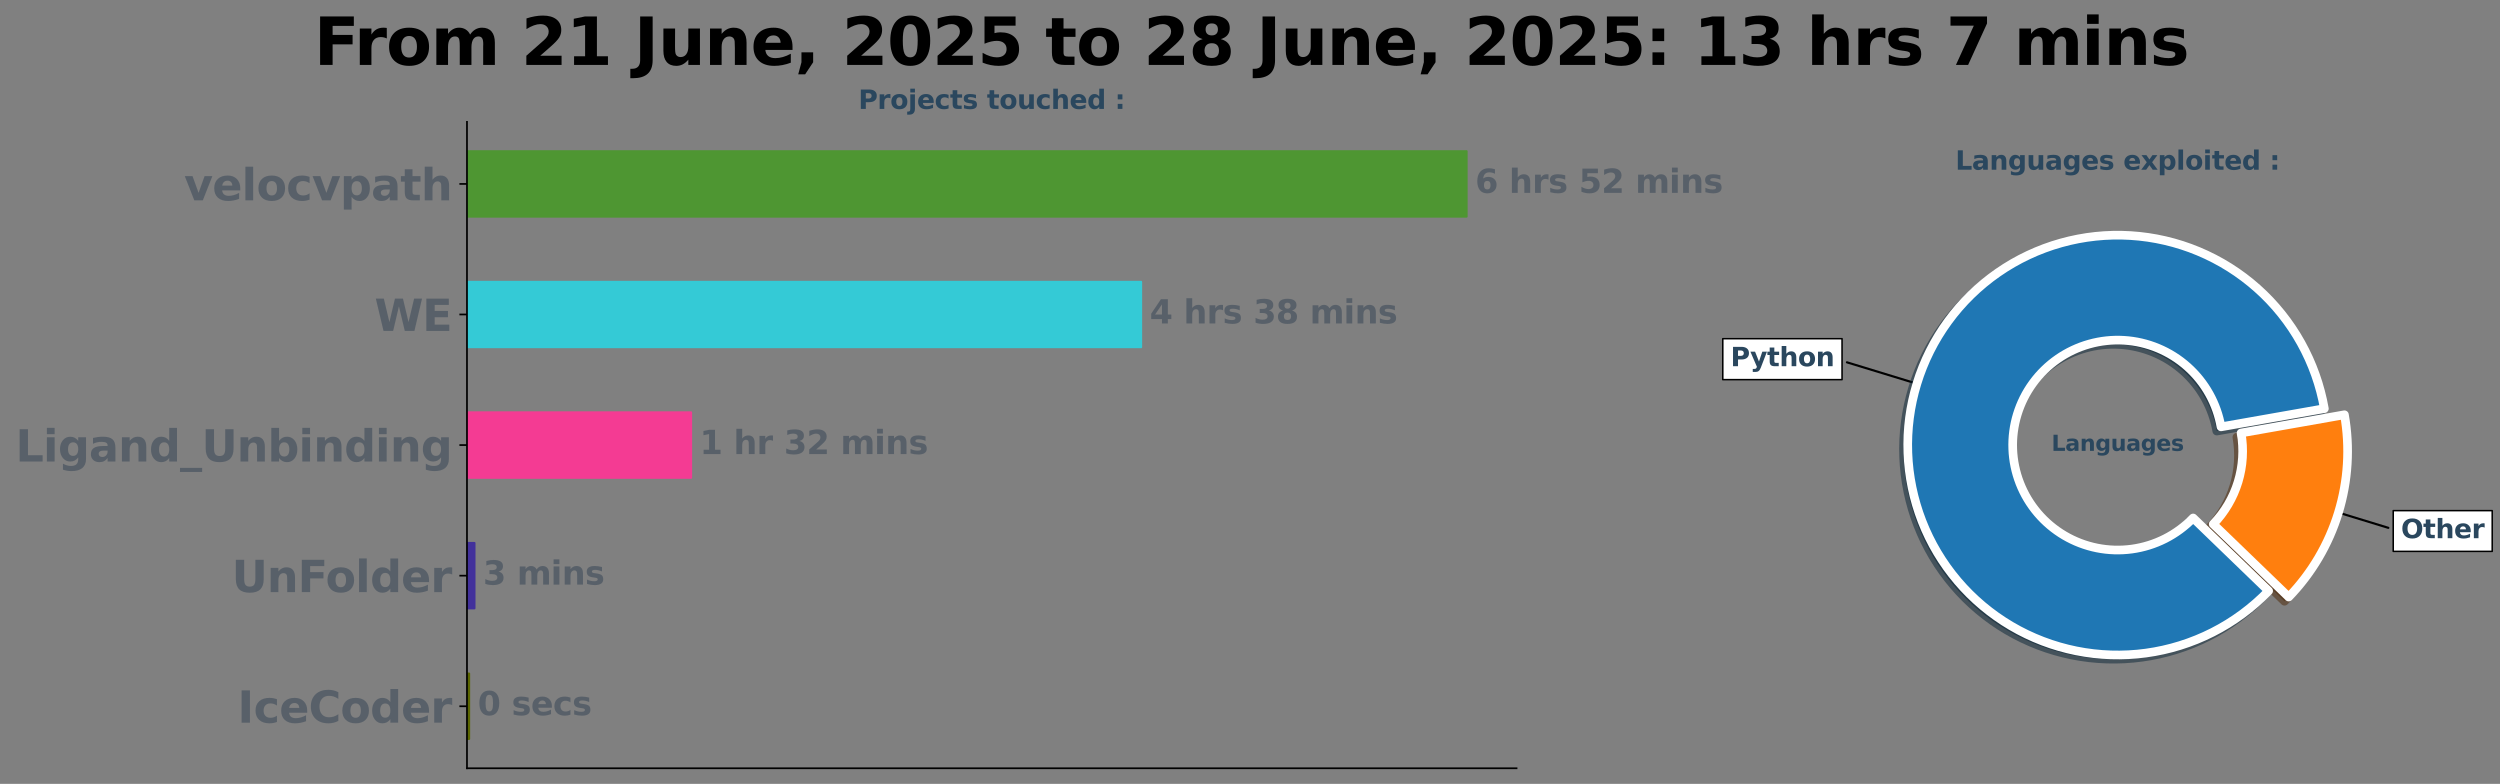 <?xml version="1.0" encoding="utf-8" standalone="no"?>
<!DOCTYPE svg PUBLIC "-//W3C//DTD SVG 1.1//EN"
  "http://www.w3.org/Graphics/SVG/1.1/DTD/svg11.dtd">
<svg xmlns:xlink="http://www.w3.org/1999/xlink" width="1155.183pt" height="362.2pt" viewBox="0 0 1155.183 362.2" xmlns="http://www.w3.org/2000/svg" version="1.1">
 <rect x="0" y="0" width="1155.183" height="362.2" fill="#808080" stroke="none"/>
 <defs>
  <style type="text/css">*{stroke-linejoin: round; stroke-linecap: butt}</style>
 </defs>
 <g id="figure_1">
  <g id="patch_1">
   <path d="M 0 362.2 
L 1155.183 362.2 
L 1155.183 0 
L 0 0 
L 0 362.2 
z
" style="fill: none"/>
  </g>
  <g id="axes_1">
   <g id="patch_2">
    <path d="M 215.778 355 
L 700.753 355 
L 700.753 56.32 
L 215.778 56.32 
L 215.778 355 
z
" style="fill: none"/>
   </g>
   <g id="patch_3">
    <path d="M 215.778 69.896 
L 677.659 69.896 
L 677.659 100.066 
L 215.778 100.066 
z
" clip-path="url(#pd59891f9b7)" style="fill: #4e9632; stroke: #4e9632; stroke-linejoin: miter"/>
   </g>
   <g id="patch_4">
    <path d="M 215.778 130.236 
L 527.253 130.236 
L 527.253 160.405 
L 215.778 160.405 
z
" clip-path="url(#pd59891f9b7)" style="fill: #34cad6; stroke: #34cad6; stroke-linejoin: miter"/>
   </g>
   <g id="patch_5">
    <path d="M 215.778 190.575 
L 319.309 190.575 
L 319.309 220.745 
L 215.778 220.745 
z
" clip-path="url(#pd59891f9b7)" style="fill: #f43b93; stroke: #f43b93; stroke-linejoin: miter"/>
   </g>
   <g id="patch_6">
    <path d="M 215.778 250.915 
L 219.214 250.915 
L 219.214 281.084 
L 215.778 281.084 
z
" clip-path="url(#pd59891f9b7)" style="fill: #42319b; stroke: #42319b; stroke-linejoin: miter"/>
   </g>
   <g id="patch_7">
    <path d="M 215.778 311.254 
L 216.747 311.254 
L 216.747 341.424 
L 215.778 341.424 
z
" clip-path="url(#pd59891f9b7)" style="fill: #5b6601; stroke: #5b6601; stroke-linejoin: miter"/>
   </g>
   <g id="matplotlib.axis_1"/>
   <g id="matplotlib.axis_2">
    <g id="ytick_1">
     <g id="line2d_1">
      <defs>
       <path id="m65409dbe46" d="M 0 0 
L -3.5 0 
" style="stroke: #000000; stroke-width: 0.8"/>
      </defs>
      <g>
       <use xlink:href="#m65409dbe46" x="215.778" y="84.981" style="stroke: #000000; stroke-width: 0.8"/>
      </g>
     </g>
     <g id="text_1">
      <!-- velocvpath -->
      <g style="fill: #586069" transform="translate(85.075 92.58) scale(0.2 -0.2)">
       <defs>
        <path id="DejaVuSans-Bold-76" d="M 97 3500 
L 1216 3500 
L 2088 1081 
L 2956 3500 
L 4078 3500 
L 2700 0 
L 1472 0 
L 97 3500 
z
" transform="scale(0.016)"/>
        <path id="DejaVuSans-Bold-65" d="M 4031 1759 
L 4031 1441 
L 1416 1441 
Q 1456 1047 1700 850 
Q 1944 653 2381 653 
Q 2734 653 3104 758 
Q 3475 863 3866 1075 
L 3866 213 
Q 3469 63 3072 -14 
Q 2675 -91 2278 -91 
Q 1328 -91 801 392 
Q 275 875 275 1747 
Q 275 2603 792 3093 
Q 1309 3584 2216 3584 
Q 3041 3584 3536 3087 
Q 4031 2591 4031 1759 
z
M 2881 2131 
Q 2881 2450 2695 2645 
Q 2509 2841 2209 2841 
Q 1884 2841 1681 2658 
Q 1478 2475 1428 2131 
L 2881 2131 
z
" transform="scale(0.016)"/>
        <path id="DejaVuSans-Bold-6c" d="M 538 4863 
L 1656 4863 
L 1656 0 
L 538 0 
L 538 4863 
z
" transform="scale(0.016)"/>
        <path id="DejaVuSans-Bold-6f" d="M 2203 2784 
Q 1831 2784 1636 2517 
Q 1441 2250 1441 1747 
Q 1441 1244 1636 976 
Q 1831 709 2203 709 
Q 2569 709 2762 976 
Q 2956 1244 2956 1747 
Q 2956 2250 2762 2517 
Q 2569 2784 2203 2784 
z
M 2203 3584 
Q 3106 3584 3614 3096 
Q 4122 2609 4122 1747 
Q 4122 884 3614 396 
Q 3106 -91 2203 -91 
Q 1297 -91 786 396 
Q 275 884 275 1747 
Q 275 2609 786 3096 
Q 1297 3584 2203 3584 
z
" transform="scale(0.016)"/>
        <path id="DejaVuSans-Bold-63" d="M 3366 3391 
L 3366 2478 
Q 3138 2634 2908 2709 
Q 2678 2784 2431 2784 
Q 1963 2784 1702 2511 
Q 1441 2238 1441 1747 
Q 1441 1256 1702 982 
Q 1963 709 2431 709 
Q 2694 709 2930 787 
Q 3166 866 3366 1019 
L 3366 103 
Q 3103 6 2833 -42 
Q 2563 -91 2291 -91 
Q 1344 -91 809 395 
Q 275 881 275 1747 
Q 275 2613 809 3098 
Q 1344 3584 2291 3584 
Q 2566 3584 2833 3536 
Q 3100 3488 3366 3391 
z
" transform="scale(0.016)"/>
        <path id="DejaVuSans-Bold-70" d="M 1656 506 
L 1656 -1331 
L 538 -1331 
L 538 3500 
L 1656 3500 
L 1656 2988 
Q 1888 3294 2169 3439 
Q 2450 3584 2816 3584 
Q 3463 3584 3878 3070 
Q 4294 2556 4294 1747 
Q 4294 938 3878 423 
Q 3463 -91 2816 -91 
Q 2450 -91 2169 54 
Q 1888 200 1656 506 
z
M 2400 2772 
Q 2041 2772 1848 2508 
Q 1656 2244 1656 1747 
Q 1656 1250 1848 986 
Q 2041 722 2400 722 
Q 2759 722 2948 984 
Q 3138 1247 3138 1747 
Q 3138 2247 2948 2509 
Q 2759 2772 2400 2772 
z
" transform="scale(0.016)"/>
        <path id="DejaVuSans-Bold-61" d="M 2106 1575 
Q 1756 1575 1579 1456 
Q 1403 1338 1403 1106 
Q 1403 894 1545 773 
Q 1688 653 1941 653 
Q 2256 653 2472 879 
Q 2688 1106 2688 1447 
L 2688 1575 
L 2106 1575 
z
M 3816 1997 
L 3816 0 
L 2688 0 
L 2688 519 
Q 2463 200 2181 54 
Q 1900 -91 1497 -91 
Q 953 -91 614 226 
Q 275 544 275 1050 
Q 275 1666 698 1953 
Q 1122 2241 2028 2241 
L 2688 2241 
L 2688 2328 
Q 2688 2594 2478 2717 
Q 2269 2841 1825 2841 
Q 1466 2841 1156 2769 
Q 847 2697 581 2553 
L 581 3406 
Q 941 3494 1303 3539 
Q 1666 3584 2028 3584 
Q 2975 3584 3395 3211 
Q 3816 2838 3816 1997 
z
" transform="scale(0.016)"/>
        <path id="DejaVuSans-Bold-74" d="M 1759 4494 
L 1759 3500 
L 2913 3500 
L 2913 2700 
L 1759 2700 
L 1759 1216 
Q 1759 972 1856 886 
Q 1953 800 2241 800 
L 2816 800 
L 2816 0 
L 1856 0 
Q 1194 0 917 276 
Q 641 553 641 1216 
L 641 2700 
L 84 2700 
L 84 3500 
L 641 3500 
L 641 4494 
L 1759 4494 
z
" transform="scale(0.016)"/>
        <path id="DejaVuSans-Bold-68" d="M 4056 2131 
L 4056 0 
L 2931 0 
L 2931 347 
L 2931 1625 
Q 2931 2084 2911 2256 
Q 2891 2428 2841 2509 
Q 2775 2619 2662 2680 
Q 2550 2741 2406 2741 
Q 2056 2741 1856 2470 
Q 1656 2200 1656 1722 
L 1656 0 
L 538 0 
L 538 4863 
L 1656 4863 
L 1656 2988 
Q 1909 3294 2193 3439 
Q 2478 3584 2822 3584 
Q 3428 3584 3742 3212 
Q 4056 2841 4056 2131 
z
" transform="scale(0.016)"/>
       </defs>
       <use xlink:href="#DejaVuSans-Bold-76"/>
       <use xlink:href="#DejaVuSans-Bold-65" x="65.186"/>
       <use xlink:href="#DejaVuSans-Bold-6c" x="133.008"/>
       <use xlink:href="#DejaVuSans-Bold-6f" x="167.285"/>
       <use xlink:href="#DejaVuSans-Bold-63" x="235.986"/>
       <use xlink:href="#DejaVuSans-Bold-76" x="295.264"/>
       <use xlink:href="#DejaVuSans-Bold-70" x="360.449"/>
       <use xlink:href="#DejaVuSans-Bold-61" x="432.031"/>
       <use xlink:href="#DejaVuSans-Bold-74" x="499.512"/>
       <use xlink:href="#DejaVuSans-Bold-68" x="547.314"/>
      </g>
     </g>
    </g>
    <g id="ytick_2">
     <g id="line2d_2">
      <g>
       <use xlink:href="#m65409dbe46" x="215.778" y="145.321" style="stroke: #000000; stroke-width: 0.8"/>
      </g>
     </g>
     <g id="text_2">
      <!-- WE -->
      <g style="fill: #586069" transform="translate(173.056 152.919) scale(0.2 -0.2)">
       <defs>
        <path id="DejaVuSans-Bold-57" d="M 191 4666 
L 1344 4666 
L 2150 1275 
L 2950 4666 
L 4109 4666 
L 4909 1275 
L 5716 4666 
L 6859 4666 
L 5759 0 
L 4372 0 
L 3525 3547 
L 2688 0 
L 1300 0 
L 191 4666 
z
" transform="scale(0.016)"/>
        <path id="DejaVuSans-Bold-45" d="M 588 4666 
L 3834 4666 
L 3834 3756 
L 1791 3756 
L 1791 2888 
L 3713 2888 
L 3713 1978 
L 1791 1978 
L 1791 909 
L 3903 909 
L 3903 0 
L 588 0 
L 588 4666 
z
" transform="scale(0.016)"/>
       </defs>
       <use xlink:href="#DejaVuSans-Bold-57"/>
       <use xlink:href="#DejaVuSans-Bold-45" x="110.303"/>
      </g>
     </g>
    </g>
    <g id="ytick_3">
     <g id="line2d_3">
      <g>
       <use xlink:href="#m65409dbe46" x="215.778" y="205.66" style="stroke: #000000; stroke-width: 0.8"/>
      </g>
     </g>
     <g id="text_3">
      <!-- Ligand_Unbinding -->
      <g style="fill: #586069" transform="translate(7.2 213.258) scale(0.2 -0.2)">
       <defs>
        <path id="DejaVuSans-Bold-4c" d="M 588 4666 
L 1791 4666 
L 1791 909 
L 3903 909 
L 3903 0 
L 588 0 
L 588 4666 
z
" transform="scale(0.016)"/>
        <path id="DejaVuSans-Bold-69" d="M 538 3500 
L 1656 3500 
L 1656 0 
L 538 0 
L 538 3500 
z
M 538 4863 
L 1656 4863 
L 1656 3950 
L 538 3950 
L 538 4863 
z
" transform="scale(0.016)"/>
        <path id="DejaVuSans-Bold-67" d="M 2919 594 
Q 2688 288 2409 144 
Q 2131 0 1766 0 
Q 1125 0 706 504 
Q 288 1009 288 1791 
Q 288 2575 706 3076 
Q 1125 3578 1766 3578 
Q 2131 3578 2409 3434 
Q 2688 3291 2919 2981 
L 2919 3500 
L 4044 3500 
L 4044 353 
Q 4044 -491 3511 -936 
Q 2978 -1381 1966 -1381 
Q 1638 -1381 1331 -1331 
Q 1025 -1281 716 -1178 
L 716 -306 
Q 1009 -475 1290 -558 
Q 1572 -641 1856 -641 
Q 2406 -641 2662 -400 
Q 2919 -159 2919 353 
L 2919 594 
z
M 2181 2772 
Q 1834 2772 1640 2515 
Q 1447 2259 1447 1791 
Q 1447 1309 1634 1061 
Q 1822 813 2181 813 
Q 2531 813 2725 1069 
Q 2919 1325 2919 1791 
Q 2919 2259 2725 2515 
Q 2531 2772 2181 2772 
z
" transform="scale(0.016)"/>
        <path id="DejaVuSans-Bold-6e" d="M 4056 2131 
L 4056 0 
L 2931 0 
L 2931 347 
L 2931 1631 
Q 2931 2084 2911 2256 
Q 2891 2428 2841 2509 
Q 2775 2619 2662 2680 
Q 2550 2741 2406 2741 
Q 2056 2741 1856 2470 
Q 1656 2200 1656 1722 
L 1656 0 
L 538 0 
L 538 3500 
L 1656 3500 
L 1656 2988 
Q 1909 3294 2193 3439 
Q 2478 3584 2822 3584 
Q 3428 3584 3742 3212 
Q 4056 2841 4056 2131 
z
" transform="scale(0.016)"/>
        <path id="DejaVuSans-Bold-64" d="M 2919 2988 
L 2919 4863 
L 4044 4863 
L 4044 0 
L 2919 0 
L 2919 506 
Q 2688 197 2409 53 
Q 2131 -91 1766 -91 
Q 1119 -91 703 423 
Q 288 938 288 1747 
Q 288 2556 703 3070 
Q 1119 3584 1766 3584 
Q 2128 3584 2408 3439 
Q 2688 3294 2919 2988 
z
M 2181 722 
Q 2541 722 2730 984 
Q 2919 1247 2919 1747 
Q 2919 2247 2730 2509 
Q 2541 2772 2181 2772 
Q 1825 2772 1636 2509 
Q 1447 2247 1447 1747 
Q 1447 1247 1636 984 
Q 1825 722 2181 722 
z
" transform="scale(0.016)"/>
        <path id="DejaVuSans-Bold-5f" d="M 3200 -916 
L 3200 -1509 
L 0 -1509 
L 0 -916 
L 3200 -916 
z
" transform="scale(0.016)"/>
        <path id="DejaVuSans-Bold-55" d="M 588 4666 
L 1791 4666 
L 1791 1869 
Q 1791 1291 1980 1042 
Q 2169 794 2597 794 
Q 3028 794 3217 1042 
Q 3406 1291 3406 1869 
L 3406 4666 
L 4609 4666 
L 4609 1869 
Q 4609 878 4112 393 
Q 3616 -91 2597 -91 
Q 1581 -91 1084 393 
Q 588 878 588 1869 
L 588 4666 
z
" transform="scale(0.016)"/>
        <path id="DejaVuSans-Bold-62" d="M 2400 722 
Q 2759 722 2948 984 
Q 3138 1247 3138 1747 
Q 3138 2247 2948 2509 
Q 2759 2772 2400 2772 
Q 2041 2772 1848 2508 
Q 1656 2244 1656 1747 
Q 1656 1250 1848 986 
Q 2041 722 2400 722 
z
M 1656 2988 
Q 1888 3294 2169 3439 
Q 2450 3584 2816 3584 
Q 3463 3584 3878 3070 
Q 4294 2556 4294 1747 
Q 4294 938 3878 423 
Q 3463 -91 2816 -91 
Q 2450 -91 2169 54 
Q 1888 200 1656 506 
L 1656 0 
L 538 0 
L 538 4863 
L 1656 4863 
L 1656 2988 
z
" transform="scale(0.016)"/>
       </defs>
       <use xlink:href="#DejaVuSans-Bold-4c"/>
       <use xlink:href="#DejaVuSans-Bold-69" x="63.721"/>
       <use xlink:href="#DejaVuSans-Bold-67" x="97.998"/>
       <use xlink:href="#DejaVuSans-Bold-61" x="169.58"/>
       <use xlink:href="#DejaVuSans-Bold-6e" x="237.061"/>
       <use xlink:href="#DejaVuSans-Bold-64" x="308.252"/>
       <use xlink:href="#DejaVuSans-Bold-5f" x="379.834"/>
       <use xlink:href="#DejaVuSans-Bold-55" x="429.834"/>
       <use xlink:href="#DejaVuSans-Bold-6e" x="511.035"/>
       <use xlink:href="#DejaVuSans-Bold-62" x="582.227"/>
       <use xlink:href="#DejaVuSans-Bold-69" x="653.809"/>
       <use xlink:href="#DejaVuSans-Bold-6e" x="688.086"/>
       <use xlink:href="#DejaVuSans-Bold-64" x="759.277"/>
       <use xlink:href="#DejaVuSans-Bold-69" x="830.859"/>
       <use xlink:href="#DejaVuSans-Bold-6e" x="865.137"/>
       <use xlink:href="#DejaVuSans-Bold-67" x="936.328"/>
      </g>
     </g>
    </g>
    <g id="ytick_4">
     <g id="line2d_4">
      <g>
       <use xlink:href="#m65409dbe46" x="215.778" y="265.999" style="stroke: #000000; stroke-width: 0.8"/>
      </g>
     </g>
     <g id="text_4">
      <!-- UnFolder -->
      <g style="fill: #586069" transform="translate(107.097 273.598) scale(0.2 -0.2)">
       <defs>
        <path id="DejaVuSans-Bold-46" d="M 588 4666 
L 3834 4666 
L 3834 3756 
L 1791 3756 
L 1791 2888 
L 3713 2888 
L 3713 1978 
L 1791 1978 
L 1791 0 
L 588 0 
L 588 4666 
z
" transform="scale(0.016)"/>
        <path id="DejaVuSans-Bold-72" d="M 3138 2547 
Q 2991 2616 2845 2648 
Q 2700 2681 2553 2681 
Q 2122 2681 1889 2404 
Q 1656 2128 1656 1613 
L 1656 0 
L 538 0 
L 538 3500 
L 1656 3500 
L 1656 2925 
Q 1872 3269 2151 3426 
Q 2431 3584 2822 3584 
Q 2878 3584 2943 3579 
Q 3009 3575 3134 3559 
L 3138 2547 
z
" transform="scale(0.016)"/>
       </defs>
       <use xlink:href="#DejaVuSans-Bold-55"/>
       <use xlink:href="#DejaVuSans-Bold-6e" x="81.201"/>
       <use xlink:href="#DejaVuSans-Bold-46" x="152.393"/>
       <use xlink:href="#DejaVuSans-Bold-6f" x="216.703"/>
       <use xlink:href="#DejaVuSans-Bold-6c" x="285.404"/>
       <use xlink:href="#DejaVuSans-Bold-64" x="319.682"/>
       <use xlink:href="#DejaVuSans-Bold-65" x="391.264"/>
       <use xlink:href="#DejaVuSans-Bold-72" x="459.086"/>
      </g>
     </g>
    </g>
    <g id="ytick_5">
     <g id="line2d_5">
      <g>
       <use xlink:href="#m65409dbe46" x="215.778" y="326.339" style="stroke: #000000; stroke-width: 0.8"/>
      </g>
     </g>
     <g id="text_5">
      <!-- IceCoder -->
      <g style="fill: #586069" transform="translate(109.753 333.937) scale(0.2 -0.2)">
       <defs>
        <path id="DejaVuSans-Bold-49" d="M 588 4666 
L 1791 4666 
L 1791 0 
L 588 0 
L 588 4666 
z
" transform="scale(0.016)"/>
        <path id="DejaVuSans-Bold-43" d="M 4288 256 
Q 3956 84 3597 -3 
Q 3238 -91 2847 -91 
Q 1681 -91 1000 561 
Q 319 1213 319 2328 
Q 319 3447 1000 4098 
Q 1681 4750 2847 4750 
Q 3238 4750 3597 4662 
Q 3956 4575 4288 4403 
L 4288 3438 
Q 3953 3666 3628 3772 
Q 3303 3878 2944 3878 
Q 2300 3878 1931 3465 
Q 1563 3053 1563 2328 
Q 1563 1606 1931 1193 
Q 2300 781 2944 781 
Q 3303 781 3628 887 
Q 3953 994 4288 1222 
L 4288 256 
z
" transform="scale(0.016)"/>
       </defs>
       <use xlink:href="#DejaVuSans-Bold-49"/>
       <use xlink:href="#DejaVuSans-Bold-63" x="37.207"/>
       <use xlink:href="#DejaVuSans-Bold-65" x="96.484"/>
       <use xlink:href="#DejaVuSans-Bold-43" x="164.307"/>
       <use xlink:href="#DejaVuSans-Bold-6f" x="237.695"/>
       <use xlink:href="#DejaVuSans-Bold-64" x="306.396"/>
       <use xlink:href="#DejaVuSans-Bold-65" x="377.979"/>
       <use xlink:href="#DejaVuSans-Bold-72" x="445.801"/>
      </g>
     </g>
    </g>
   </g>
   <g id="patch_8">
    <path d="M 215.778 355 
L 215.778 56.32 
" style="fill: none; stroke: #000000; stroke-width: 0.8; stroke-linejoin: miter; stroke-linecap: square"/>
   </g>
   <g id="patch_9">
    <path d="M 215.778 355 
L 700.753 355 
" style="fill: none; stroke: #000000; stroke-width: 0.8; stroke-linejoin: miter; stroke-linecap: square"/>
   </g>
   <g id="text_6">
    <!-- 6 hrs 52 mins -->
    <g style="fill: #586069" transform="translate(681.659 89.12) scale(0.15 -0.15)">
     <defs>
      <path id="DejaVuSans-Bold-36" d="M 2316 2303 
Q 2000 2303 1842 2098 
Q 1684 1894 1684 1484 
Q 1684 1075 1842 870 
Q 2000 666 2316 666 
Q 2634 666 2792 870 
Q 2950 1075 2950 1484 
Q 2950 1894 2792 2098 
Q 2634 2303 2316 2303 
z
M 3803 4544 
L 3803 3681 
Q 3506 3822 3243 3889 
Q 2981 3956 2731 3956 
Q 2194 3956 1894 3657 
Q 1594 3359 1544 2772 
Q 1750 2925 1990 3001 
Q 2231 3078 2516 3078 
Q 3231 3078 3670 2659 
Q 4109 2241 4109 1563 
Q 4109 813 3618 361 
Q 3128 -91 2303 -91 
Q 1394 -91 895 523 
Q 397 1138 397 2266 
Q 397 3422 980 4083 
Q 1563 4744 2578 4744 
Q 2900 4744 3203 4694 
Q 3506 4644 3803 4544 
z
" transform="scale(0.016)"/>
      <path id="DejaVuSans-Bold-20" transform="scale(0.016)"/>
      <path id="DejaVuSans-Bold-73" d="M 3272 3391 
L 3272 2541 
Q 2913 2691 2578 2766 
Q 2244 2841 1947 2841 
Q 1628 2841 1473 2761 
Q 1319 2681 1319 2516 
Q 1319 2381 1436 2309 
Q 1553 2238 1856 2203 
L 2053 2175 
Q 2913 2066 3209 1816 
Q 3506 1566 3506 1031 
Q 3506 472 3093 190 
Q 2681 -91 1863 -91 
Q 1516 -91 1145 -36 
Q 775 19 384 128 
L 384 978 
Q 719 816 1070 734 
Q 1422 653 1784 653 
Q 2113 653 2278 743 
Q 2444 834 2444 1013 
Q 2444 1163 2330 1236 
Q 2216 1309 1875 1350 
L 1678 1375 
Q 931 1469 631 1722 
Q 331 1975 331 2491 
Q 331 3047 712 3315 
Q 1094 3584 1881 3584 
Q 2191 3584 2531 3537 
Q 2872 3491 3272 3391 
z
" transform="scale(0.016)"/>
      <path id="DejaVuSans-Bold-35" d="M 678 4666 
L 3669 4666 
L 3669 3781 
L 1638 3781 
L 1638 3059 
Q 1775 3097 1914 3117 
Q 2053 3138 2203 3138 
Q 3056 3138 3531 2711 
Q 4006 2284 4006 1522 
Q 4006 766 3489 337 
Q 2972 -91 2053 -91 
Q 1656 -91 1267 -14 
Q 878 63 494 219 
L 494 1166 
Q 875 947 1217 837 
Q 1559 728 1863 728 
Q 2300 728 2551 942 
Q 2803 1156 2803 1522 
Q 2803 1891 2551 2103 
Q 2300 2316 1863 2316 
Q 1603 2316 1309 2248 
Q 1016 2181 678 2041 
L 678 4666 
z
" transform="scale(0.016)"/>
      <path id="DejaVuSans-Bold-32" d="M 1844 884 
L 3897 884 
L 3897 0 
L 506 0 
L 506 884 
L 2209 2388 
Q 2438 2594 2547 2791 
Q 2656 2988 2656 3200 
Q 2656 3528 2436 3728 
Q 2216 3928 1850 3928 
Q 1569 3928 1234 3808 
Q 900 3688 519 3450 
L 519 4475 
Q 925 4609 1322 4679 
Q 1719 4750 2100 4750 
Q 2938 4750 3402 4381 
Q 3866 4013 3866 3353 
Q 3866 2972 3669 2642 
Q 3472 2313 2841 1759 
L 1844 884 
z
" transform="scale(0.016)"/>
      <path id="DejaVuSans-Bold-6d" d="M 3781 2919 
Q 3994 3244 4286 3414 
Q 4578 3584 4928 3584 
Q 5531 3584 5847 3212 
Q 6163 2841 6163 2131 
L 6163 0 
L 5038 0 
L 5038 1825 
Q 5041 1866 5042 1909 
Q 5044 1953 5044 2034 
Q 5044 2406 4934 2573 
Q 4825 2741 4581 2741 
Q 4263 2741 4089 2478 
Q 3916 2216 3909 1719 
L 3909 0 
L 2784 0 
L 2784 1825 
Q 2784 2406 2684 2573 
Q 2584 2741 2328 2741 
Q 2006 2741 1831 2477 
Q 1656 2213 1656 1722 
L 1656 0 
L 531 0 
L 531 3500 
L 1656 3500 
L 1656 2988 
Q 1863 3284 2130 3434 
Q 2397 3584 2719 3584 
Q 3081 3584 3359 3409 
Q 3638 3234 3781 2919 
z
" transform="scale(0.016)"/>
     </defs>
     <use xlink:href="#DejaVuSans-Bold-36"/>
     <use xlink:href="#DejaVuSans-Bold-20" x="69.58"/>
     <use xlink:href="#DejaVuSans-Bold-68" x="104.395"/>
     <use xlink:href="#DejaVuSans-Bold-72" x="175.586"/>
     <use xlink:href="#DejaVuSans-Bold-73" x="224.902"/>
     <use xlink:href="#DejaVuSans-Bold-20" x="284.424"/>
     <use xlink:href="#DejaVuSans-Bold-35" x="319.238"/>
     <use xlink:href="#DejaVuSans-Bold-32" x="388.818"/>
     <use xlink:href="#DejaVuSans-Bold-20" x="458.398"/>
     <use xlink:href="#DejaVuSans-Bold-6d" x="493.213"/>
     <use xlink:href="#DejaVuSans-Bold-69" x="597.412"/>
     <use xlink:href="#DejaVuSans-Bold-6e" x="631.689"/>
     <use xlink:href="#DejaVuSans-Bold-73" x="702.881"/>
    </g>
   </g>
   <g id="text_7">
    <!-- 4 hrs 38 mins -->
    <g style="fill: #586069" transform="translate(531.253 149.46) scale(0.15 -0.15)">
     <defs>
      <path id="DejaVuSans-Bold-34" d="M 2356 3675 
L 1038 1722 
L 2356 1722 
L 2356 3675 
z
M 2156 4666 
L 3494 4666 
L 3494 1722 
L 4159 1722 
L 4159 850 
L 3494 850 
L 3494 0 
L 2356 0 
L 2356 850 
L 288 850 
L 288 1881 
L 2156 4666 
z
" transform="scale(0.016)"/>
      <path id="DejaVuSans-Bold-33" d="M 2981 2516 
Q 3453 2394 3698 2092 
Q 3944 1791 3944 1325 
Q 3944 631 3412 270 
Q 2881 -91 1863 -91 
Q 1503 -91 1142 -33 
Q 781 25 428 141 
L 428 1069 
Q 766 900 1098 814 
Q 1431 728 1753 728 
Q 2231 728 2486 893 
Q 2741 1059 2741 1369 
Q 2741 1688 2480 1852 
Q 2219 2016 1709 2016 
L 1228 2016 
L 1228 2791 
L 1734 2791 
Q 2188 2791 2409 2933 
Q 2631 3075 2631 3366 
Q 2631 3634 2415 3781 
Q 2200 3928 1806 3928 
Q 1516 3928 1219 3862 
Q 922 3797 628 3669 
L 628 4550 
Q 984 4650 1334 4700 
Q 1684 4750 2022 4750 
Q 2931 4750 3382 4451 
Q 3834 4153 3834 3553 
Q 3834 3144 3618 2883 
Q 3403 2622 2981 2516 
z
" transform="scale(0.016)"/>
      <path id="DejaVuSans-Bold-38" d="M 2228 2088 
Q 1891 2088 1709 1903 
Q 1528 1719 1528 1375 
Q 1528 1031 1709 848 
Q 1891 666 2228 666 
Q 2563 666 2741 848 
Q 2919 1031 2919 1375 
Q 2919 1722 2741 1905 
Q 2563 2088 2228 2088 
z
M 1350 2484 
Q 925 2613 709 2878 
Q 494 3144 494 3541 
Q 494 4131 934 4440 
Q 1375 4750 2228 4750 
Q 3075 4750 3515 4442 
Q 3956 4134 3956 3541 
Q 3956 3144 3739 2878 
Q 3522 2613 3097 2484 
Q 3572 2353 3814 2058 
Q 4056 1763 4056 1313 
Q 4056 619 3595 264 
Q 3134 -91 2228 -91 
Q 1319 -91 855 264 
Q 391 619 391 1313 
Q 391 1763 633 2058 
Q 875 2353 1350 2484 
z
M 1631 3419 
Q 1631 3141 1786 2991 
Q 1941 2841 2228 2841 
Q 2509 2841 2662 2991 
Q 2816 3141 2816 3419 
Q 2816 3697 2662 3845 
Q 2509 3994 2228 3994 
Q 1941 3994 1786 3844 
Q 1631 3694 1631 3419 
z
" transform="scale(0.016)"/>
     </defs>
     <use xlink:href="#DejaVuSans-Bold-34"/>
     <use xlink:href="#DejaVuSans-Bold-20" x="69.58"/>
     <use xlink:href="#DejaVuSans-Bold-68" x="104.395"/>
     <use xlink:href="#DejaVuSans-Bold-72" x="175.586"/>
     <use xlink:href="#DejaVuSans-Bold-73" x="224.902"/>
     <use xlink:href="#DejaVuSans-Bold-20" x="284.424"/>
     <use xlink:href="#DejaVuSans-Bold-33" x="319.238"/>
     <use xlink:href="#DejaVuSans-Bold-38" x="388.818"/>
     <use xlink:href="#DejaVuSans-Bold-20" x="458.398"/>
     <use xlink:href="#DejaVuSans-Bold-6d" x="493.213"/>
     <use xlink:href="#DejaVuSans-Bold-69" x="597.412"/>
     <use xlink:href="#DejaVuSans-Bold-6e" x="631.689"/>
     <use xlink:href="#DejaVuSans-Bold-73" x="702.881"/>
    </g>
   </g>
   <g id="text_8">
    <!-- 1 hr 32 mins -->
    <g style="fill: #586069" transform="translate(323.309 209.799) scale(0.15 -0.15)">
     <defs>
      <path id="DejaVuSans-Bold-31" d="M 750 831 
L 1813 831 
L 1813 3847 
L 722 3622 
L 722 4441 
L 1806 4666 
L 2950 4666 
L 2950 831 
L 4013 831 
L 4013 0 
L 750 0 
L 750 831 
z
" transform="scale(0.016)"/>
     </defs>
     <use xlink:href="#DejaVuSans-Bold-31"/>
     <use xlink:href="#DejaVuSans-Bold-20" x="69.58"/>
     <use xlink:href="#DejaVuSans-Bold-68" x="104.395"/>
     <use xlink:href="#DejaVuSans-Bold-72" x="175.586"/>
     <use xlink:href="#DejaVuSans-Bold-20" x="224.902"/>
     <use xlink:href="#DejaVuSans-Bold-33" x="259.717"/>
     <use xlink:href="#DejaVuSans-Bold-32" x="329.297"/>
     <use xlink:href="#DejaVuSans-Bold-20" x="398.877"/>
     <use xlink:href="#DejaVuSans-Bold-6d" x="433.691"/>
     <use xlink:href="#DejaVuSans-Bold-69" x="537.891"/>
     <use xlink:href="#DejaVuSans-Bold-6e" x="572.168"/>
     <use xlink:href="#DejaVuSans-Bold-73" x="643.359"/>
    </g>
   </g>
   <g id="text_9">
    <!-- 3 mins -->
    <g style="fill: #586069" transform="translate(223.214 270.138) scale(0.15 -0.15)">
     <use xlink:href="#DejaVuSans-Bold-33"/>
     <use xlink:href="#DejaVuSans-Bold-20" x="69.58"/>
     <use xlink:href="#DejaVuSans-Bold-6d" x="104.395"/>
     <use xlink:href="#DejaVuSans-Bold-69" x="208.594"/>
     <use xlink:href="#DejaVuSans-Bold-6e" x="242.871"/>
     <use xlink:href="#DejaVuSans-Bold-73" x="314.062"/>
    </g>
   </g>
   <g id="text_10">
    <!-- 0 secs -->
    <g style="fill: #586069" transform="translate(220.747 330.478) scale(0.15 -0.15)">
     <defs>
      <path id="DejaVuSans-Bold-30" d="M 2944 2338 
Q 2944 3213 2780 3570 
Q 2616 3928 2228 3928 
Q 1841 3928 1675 3570 
Q 1509 3213 1509 2338 
Q 1509 1453 1675 1090 
Q 1841 728 2228 728 
Q 2613 728 2778 1090 
Q 2944 1453 2944 2338 
z
M 4147 2328 
Q 4147 1169 3647 539 
Q 3147 -91 2228 -91 
Q 1306 -91 806 539 
Q 306 1169 306 2328 
Q 306 3491 806 4120 
Q 1306 4750 2228 4750 
Q 3147 4750 3647 4120 
Q 4147 3491 4147 2328 
z
" transform="scale(0.016)"/>
     </defs>
     <use xlink:href="#DejaVuSans-Bold-30"/>
     <use xlink:href="#DejaVuSans-Bold-20" x="69.58"/>
     <use xlink:href="#DejaVuSans-Bold-73" x="104.395"/>
     <use xlink:href="#DejaVuSans-Bold-65" x="163.916"/>
     <use xlink:href="#DejaVuSans-Bold-63" x="231.738"/>
     <use xlink:href="#DejaVuSans-Bold-73" x="291.016"/>
    </g>
   </g>
   <g id="text_11">
    <!-- Projects touched : -->
    <g style="fill: #2a475e" transform="translate(396.634 50.32) scale(0.12 -0.12)">
     <defs>
      <path id="DejaVuSans-Bold-50" d="M 588 4666 
L 2584 4666 
Q 3475 4666 3951 4270 
Q 4428 3875 4428 3144 
Q 4428 2409 3951 2014 
Q 3475 1619 2584 1619 
L 1791 1619 
L 1791 0 
L 588 0 
L 588 4666 
z
M 1791 3794 
L 1791 2491 
L 2456 2491 
Q 2806 2491 2997 2661 
Q 3188 2831 3188 3144 
Q 3188 3456 2997 3625 
Q 2806 3794 2456 3794 
L 1791 3794 
z
" transform="scale(0.016)"/>
      <path id="DejaVuSans-Bold-6a" d="M 538 3500 
L 1656 3500 
L 1656 63 
Q 1656 -641 1318 -1011 
Q 981 -1381 341 -1381 
L -213 -1381 
L -213 -647 
L -19 -647 
Q 300 -647 419 -503 
Q 538 -359 538 63 
L 538 3500 
z
M 538 4863 
L 1656 4863 
L 1656 3950 
L 538 3950 
L 538 4863 
z
" transform="scale(0.016)"/>
      <path id="DejaVuSans-Bold-75" d="M 500 1363 
L 500 3500 
L 1625 3500 
L 1625 3150 
Q 1625 2866 1622 2436 
Q 1619 2006 1619 1863 
Q 1619 1441 1641 1255 
Q 1663 1069 1716 984 
Q 1784 875 1895 815 
Q 2006 756 2150 756 
Q 2500 756 2700 1025 
Q 2900 1294 2900 1772 
L 2900 3500 
L 4019 3500 
L 4019 0 
L 2900 0 
L 2900 506 
Q 2647 200 2364 54 
Q 2081 -91 1741 -91 
Q 1134 -91 817 281 
Q 500 653 500 1363 
z
" transform="scale(0.016)"/>
      <path id="DejaVuSans-Bold-3a" d="M 716 3500 
L 1844 3500 
L 1844 2291 
L 716 2291 
L 716 3500 
z
M 716 1209 
L 1844 1209 
L 1844 0 
L 716 0 
L 716 1209 
z
" transform="scale(0.016)"/>
     </defs>
     <use xlink:href="#DejaVuSans-Bold-50"/>
     <use xlink:href="#DejaVuSans-Bold-72" x="73.291"/>
     <use xlink:href="#DejaVuSans-Bold-6f" x="122.607"/>
     <use xlink:href="#DejaVuSans-Bold-6a" x="191.309"/>
     <use xlink:href="#DejaVuSans-Bold-65" x="225.586"/>
     <use xlink:href="#DejaVuSans-Bold-63" x="293.408"/>
     <use xlink:href="#DejaVuSans-Bold-74" x="352.686"/>
     <use xlink:href="#DejaVuSans-Bold-73" x="400.488"/>
     <use xlink:href="#DejaVuSans-Bold-20" x="460.01"/>
     <use xlink:href="#DejaVuSans-Bold-74" x="494.824"/>
     <use xlink:href="#DejaVuSans-Bold-6f" x="542.627"/>
     <use xlink:href="#DejaVuSans-Bold-75" x="611.328"/>
     <use xlink:href="#DejaVuSans-Bold-63" x="682.52"/>
     <use xlink:href="#DejaVuSans-Bold-68" x="741.797"/>
     <use xlink:href="#DejaVuSans-Bold-65" x="812.988"/>
     <use xlink:href="#DejaVuSans-Bold-64" x="880.811"/>
     <use xlink:href="#DejaVuSans-Bold-20" x="952.393"/>
     <use xlink:href="#DejaVuSans-Bold-3a" x="987.207"/>
    </g>
   </g>
  </g>
  <g id="axes_2">
   <g id="patch_10">
    <path d="M 853.428 167.421 
L 883.832 176.716 
" style="fill: none; stroke: #000000; stroke-linecap: round"/>
   </g>
   <g id="text_12">
    <g id="patch_11">
     <path d="M 796.051 175.412 
L 851.159 175.412 
L 851.159 156.504 
L 796.051 156.504 
z
" style="fill: #ffffff; stroke: #000000; stroke-width: 0.72; stroke-linejoin: miter"/>
    </g>
    <!-- Python -->
    <g style="fill: #2a475e" transform="translate(799.651 169.222) scale(0.12 -0.12)">
     <defs>
      <path id="DejaVuSans-Bold-79" d="M 78 3500 
L 1197 3500 
L 2138 1125 
L 2938 3500 
L 4056 3500 
L 2584 -331 
Q 2363 -916 2067 -1148 
Q 1772 -1381 1288 -1381 
L 641 -1381 
L 641 -647 
L 991 -647 
Q 1275 -647 1404 -556 
Q 1534 -466 1606 -231 
L 1638 -134 
L 78 3500 
z
" transform="scale(0.016)"/>
     </defs>
     <use xlink:href="#DejaVuSans-Bold-50"/>
     <use xlink:href="#DejaVuSans-Bold-79" x="75.166"/>
     <use xlink:href="#DejaVuSans-Bold-74" x="140.352"/>
     <use xlink:href="#DejaVuSans-Bold-68" x="188.154"/>
     <use xlink:href="#DejaVuSans-Bold-6f" x="259.346"/>
     <use xlink:href="#DejaVuSans-Bold-6e" x="328.047"/>
    </g>
   </g>
   <g id="patch_12">
    <path d="M 1103.577 243.899 
L 1073.173 234.604 
" style="fill: none; stroke: #000000; stroke-linecap: round"/>
   </g>
   <g id="text_13">
    <g id="patch_13">
     <path d="M 1105.846 254.769 
L 1151.583 254.769 
L 1151.583 235.955 
L 1105.846 235.955 
z
" style="fill: #ffffff; stroke: #000000; stroke-width: 0.72; stroke-linejoin: miter"/>
    </g>
    <!-- Other -->
    <g style="fill: #2a475e" transform="translate(1109.446 248.673) scale(0.12 -0.12)">
     <defs>
      <path id="DejaVuSans-Bold-4f" d="M 2719 3878 
Q 2169 3878 1866 3472 
Q 1563 3066 1563 2328 
Q 1563 1594 1866 1187 
Q 2169 781 2719 781 
Q 3272 781 3575 1187 
Q 3878 1594 3878 2328 
Q 3878 3066 3575 3472 
Q 3272 3878 2719 3878 
z
M 2719 4750 
Q 3844 4750 4481 4106 
Q 5119 3463 5119 2328 
Q 5119 1197 4481 553 
Q 3844 -91 2719 -91 
Q 1597 -91 958 553 
Q 319 1197 319 2328 
Q 319 3463 958 4106 
Q 1597 4750 2719 4750 
z
" transform="scale(0.016)"/>
     </defs>
     <use xlink:href="#DejaVuSans-Bold-4f"/>
     <use xlink:href="#DejaVuSans-Bold-74" x="85.01"/>
     <use xlink:href="#DejaVuSans-Bold-68" x="132.812"/>
     <use xlink:href="#DejaVuSans-Bold-65" x="204.004"/>
     <use xlink:href="#DejaVuSans-Bold-72" x="271.826"/>
    </g>
   </g>
   <g id="patch_14">
    <path d="M 1072.084 190.757 
C 1070.206 180.104 1066.558 169.84 1061.294 160.391 
C 1056.029 150.941 1049.22 142.439 1041.15 135.236 
C 1033.08 128.033 1023.861 122.231 1013.876 118.069 
C 1003.892 113.908 993.281 111.446 982.484 110.786 
C 971.687 110.125 960.855 111.276 950.438 114.189 
C 940.021 117.103 930.164 121.739 921.276 127.904 
C 912.388 134.07 904.594 141.679 898.217 150.417 
C 891.839 159.154 886.968 168.897 883.806 179.241 
C 880.643 189.586 879.233 200.387 879.634 211.196 
C 880.035 222.006 882.242 232.673 886.163 242.755 
C 890.083 252.836 895.663 262.191 902.67 270.432 
C 909.677 278.673 918.014 285.684 927.334 291.174 
C 936.654 296.664 946.828 300.556 957.432 302.69 
C 968.037 304.823 978.924 305.168 989.643 303.709 
C 1000.361 302.25 1010.76 299.009 1020.409 294.119 
C 1030.058 289.229 1038.821 282.759 1046.335 274.978 
L 1011.449 241.289 
C 1007.692 245.18 1003.31 248.415 998.486 250.859 
C 993.661 253.304 988.462 254.925 983.103 255.654 
C 977.743 256.384 972.3 256.212 966.997 255.145 
C 961.695 254.078 956.608 252.132 951.948 249.387 
C 947.288 246.642 943.12 243.136 939.616 239.016 
C 936.113 234.896 933.323 230.218 931.363 225.177 
C 929.402 220.136 928.299 214.803 928.098 209.398 
C 927.898 203.993 928.603 198.593 930.184 193.421 
C 931.766 188.248 934.201 183.377 937.39 179.008 
C 940.578 174.64 944.475 170.835 948.919 167.752 
C 953.363 164.669 958.292 162.351 963.5 160.895 
C 968.709 159.438 974.125 158.863 979.523 159.193 
C 984.922 159.523 990.227 160.754 995.22 162.835 
C 1000.212 164.915 1004.821 167.817 1008.856 171.418 
C 1012.891 175.019 1016.296 179.271 1018.928 183.995 
C 1021.561 188.72 1023.384 193.852 1024.323 199.178 
z
" style="fill: #092436; opacity: 0.5; stroke: #092436; stroke-width: 4; stroke-linejoin: miter"/>
   </g>
   <g id="patch_15">
    <path d="M 1055.611 277.814 
C 1066.243 266.804 1074.12 253.432 1078.595 238.794 
C 1083.07 224.157 1084.018 208.666 1081.36 193.593 
L 1033.599 202.014 
C 1034.928 209.551 1034.454 217.296 1032.217 224.615 
C 1029.979 231.934 1026.041 238.62 1020.724 244.125 
z
" style="fill: #4d2604; opacity: 0.5; stroke: #4d2604; stroke-width: 4; stroke-linejoin: miter"/>
   </g>
   <g id="patch_16">
    <path d="M 1074.024 188.817 
C 1072.146 178.164 1068.498 167.9 1063.233 158.451 
C 1057.969 149.002 1051.16 140.499 1043.09 133.296 
C 1035.02 126.093 1025.801 120.291 1015.816 116.129 
C 1005.832 111.968 995.221 109.506 984.424 108.846 
C 973.627 108.186 962.795 109.336 952.378 112.249 
C 941.961 115.163 932.104 119.799 923.216 125.964 
C 914.328 132.13 906.534 139.739 900.156 148.477 
C 893.779 157.214 888.908 166.957 885.746 177.301 
C 882.583 187.646 881.173 198.447 881.574 209.257 
C 881.975 220.066 884.182 230.733 888.102 240.815 
C 892.023 250.896 897.603 260.251 904.61 268.492 
C 911.617 276.733 919.954 283.744 929.274 289.234 
C 938.594 294.724 948.768 298.616 959.372 300.75 
C 969.977 302.883 980.864 303.228 991.582 301.769 
C 1002.301 300.31 1012.7 297.069 1022.349 292.179 
C 1031.998 287.289 1040.761 280.82 1048.275 273.038 
L 1013.389 239.349 
C 1009.632 243.24 1005.25 246.475 1000.426 248.92 
C 995.601 251.364 990.402 252.985 985.042 253.715 
C 979.683 254.444 974.24 254.272 968.937 253.205 
C 963.635 252.138 958.548 250.192 953.888 247.447 
C 949.228 244.702 945.06 241.196 941.556 237.076 
C 938.053 232.956 935.263 228.278 933.302 223.237 
C 931.342 218.197 930.239 212.863 930.038 207.458 
C 929.838 202.053 930.543 196.653 932.124 191.481 
C 933.705 186.308 936.141 181.437 939.33 177.068 
C 942.518 172.7 946.415 168.895 950.859 165.812 
C 955.303 162.729 960.232 160.411 965.44 158.955 
C 970.649 157.498 976.065 156.923 981.463 157.253 
C 986.862 157.583 992.167 158.814 997.159 160.895 
C 1002.152 162.975 1006.761 165.877 1010.796 169.478 
C 1014.831 173.08 1018.236 177.331 1020.868 182.055 
C 1023.5 186.78 1025.324 191.912 1026.263 197.238 
z
" style="fill: #1f77b4; stroke: #ffffff; stroke-width: 4; stroke-linejoin: miter"/>
   </g>
   <g id="patch_17">
    <path d="M 1057.551 275.874 
C 1068.183 264.864 1076.06 251.492 1080.535 236.854 
C 1085.01 222.217 1085.958 206.726 1083.3 191.653 
L 1035.539 200.074 
C 1036.868 207.611 1036.394 215.357 1034.157 222.675 
C 1031.919 229.994 1027.981 236.68 1022.664 242.185 
z
" style="fill: #ff7f0e; stroke: #ffffff; stroke-width: 4; stroke-linejoin: miter"/>
   </g>
   <g id="matplotlib.axis_3"/>
   <g id="matplotlib.axis_4"/>
   <g id="text_14">
    <!-- Languages -->
    <g style="fill: #2a475e" transform="translate(947.924 208.341) scale(0.1 -0.1)">
     <use xlink:href="#DejaVuSans-Bold-4c"/>
     <use xlink:href="#DejaVuSans-Bold-61" x="63.721"/>
     <use xlink:href="#DejaVuSans-Bold-6e" x="131.201"/>
     <use xlink:href="#DejaVuSans-Bold-67" x="202.393"/>
     <use xlink:href="#DejaVuSans-Bold-75" x="273.975"/>
     <use xlink:href="#DejaVuSans-Bold-61" x="345.166"/>
     <use xlink:href="#DejaVuSans-Bold-67" x="412.646"/>
     <use xlink:href="#DejaVuSans-Bold-65" x="484.229"/>
     <use xlink:href="#DejaVuSans-Bold-73" x="552.051"/>
    </g>
   </g>
   <g id="text_15">
    <!-- Languages exploited : -->
    <g style="fill: #2a475e" transform="translate(903.53 78.416) scale(0.12 -0.12)">
     <defs>
      <path id="DejaVuSans-Bold-78" d="M 1422 1791 
L 159 3500 
L 1344 3500 
L 2059 2463 
L 2784 3500 
L 3969 3500 
L 2706 1797 
L 4031 0 
L 2847 0 
L 2059 1106 
L 1281 0 
L 97 0 
L 1422 1791 
z
" transform="scale(0.016)"/>
     </defs>
     <use xlink:href="#DejaVuSans-Bold-4c"/>
     <use xlink:href="#DejaVuSans-Bold-61" x="63.721"/>
     <use xlink:href="#DejaVuSans-Bold-6e" x="131.201"/>
     <use xlink:href="#DejaVuSans-Bold-67" x="202.393"/>
     <use xlink:href="#DejaVuSans-Bold-75" x="273.975"/>
     <use xlink:href="#DejaVuSans-Bold-61" x="345.166"/>
     <use xlink:href="#DejaVuSans-Bold-67" x="412.646"/>
     <use xlink:href="#DejaVuSans-Bold-65" x="484.229"/>
     <use xlink:href="#DejaVuSans-Bold-73" x="552.051"/>
     <use xlink:href="#DejaVuSans-Bold-20" x="611.572"/>
     <use xlink:href="#DejaVuSans-Bold-65" x="646.387"/>
     <use xlink:href="#DejaVuSans-Bold-78" x="714.209"/>
     <use xlink:href="#DejaVuSans-Bold-70" x="778.711"/>
     <use xlink:href="#DejaVuSans-Bold-6c" x="850.293"/>
     <use xlink:href="#DejaVuSans-Bold-6f" x="884.57"/>
     <use xlink:href="#DejaVuSans-Bold-69" x="953.271"/>
     <use xlink:href="#DejaVuSans-Bold-74" x="987.549"/>
     <use xlink:href="#DejaVuSans-Bold-65" x="1035.352"/>
     <use xlink:href="#DejaVuSans-Bold-64" x="1103.174"/>
     <use xlink:href="#DejaVuSans-Bold-20" x="1174.756"/>
     <use xlink:href="#DejaVuSans-Bold-3a" x="1209.57"/>
    </g>
   </g>
  </g>
  <g id="text_16">
   <!-- From 21 June, 2025 to 28 June, 2025: 13 hrs 7 mins -->
   <g transform="translate(145.093 29.995) scale(0.3 -0.3)">
    <defs>
     <path id="DejaVuSans-Bold-4a" d="M 588 4666 
L 1791 4666 
L 1791 453 
Q 1791 -419 1317 -850 
Q 844 -1281 -116 -1281 
L -359 -1281 
L -359 -372 
L -172 -372 
Q 203 -372 395 -162 
Q 588 47 588 453 
L 588 4666 
z
" transform="scale(0.016)"/>
     <path id="DejaVuSans-Bold-2c" d="M 653 1209 
L 1778 1209 
L 1778 256 
L 1006 -909 
L 341 -909 
L 653 256 
L 653 1209 
z
" transform="scale(0.016)"/>
     <path id="DejaVuSans-Bold-37" d="M 428 4666 
L 3944 4666 
L 3944 3988 
L 2125 0 
L 953 0 
L 2675 3781 
L 428 3781 
L 428 4666 
z
" transform="scale(0.016)"/>
    </defs>
    <use xlink:href="#DejaVuSans-Bold-46"/>
    <use xlink:href="#DejaVuSans-Bold-72" x="61.936"/>
    <use xlink:href="#DejaVuSans-Bold-6f" x="111.252"/>
    <use xlink:href="#DejaVuSans-Bold-6d" x="179.953"/>
    <use xlink:href="#DejaVuSans-Bold-20" x="284.152"/>
    <use xlink:href="#DejaVuSans-Bold-32" x="318.967"/>
    <use xlink:href="#DejaVuSans-Bold-31" x="388.547"/>
    <use xlink:href="#DejaVuSans-Bold-20" x="458.127"/>
    <use xlink:href="#DejaVuSans-Bold-4a" x="492.941"/>
    <use xlink:href="#DejaVuSans-Bold-75" x="530.148"/>
    <use xlink:href="#DejaVuSans-Bold-6e" x="601.34"/>
    <use xlink:href="#DejaVuSans-Bold-65" x="672.531"/>
    <use xlink:href="#DejaVuSans-Bold-2c" x="740.354"/>
    <use xlink:href="#DejaVuSans-Bold-20" x="778.342"/>
    <use xlink:href="#DejaVuSans-Bold-32" x="813.156"/>
    <use xlink:href="#DejaVuSans-Bold-30" x="882.736"/>
    <use xlink:href="#DejaVuSans-Bold-32" x="952.316"/>
    <use xlink:href="#DejaVuSans-Bold-35" x="1021.896"/>
    <use xlink:href="#DejaVuSans-Bold-20" x="1091.477"/>
    <use xlink:href="#DejaVuSans-Bold-74" x="1126.291"/>
    <use xlink:href="#DejaVuSans-Bold-6f" x="1174.094"/>
    <use xlink:href="#DejaVuSans-Bold-20" x="1242.795"/>
    <use xlink:href="#DejaVuSans-Bold-32" x="1277.609"/>
    <use xlink:href="#DejaVuSans-Bold-38" x="1347.189"/>
    <use xlink:href="#DejaVuSans-Bold-20" x="1416.77"/>
    <use xlink:href="#DejaVuSans-Bold-4a" x="1451.584"/>
    <use xlink:href="#DejaVuSans-Bold-75" x="1488.791"/>
    <use xlink:href="#DejaVuSans-Bold-6e" x="1559.982"/>
    <use xlink:href="#DejaVuSans-Bold-65" x="1631.174"/>
    <use xlink:href="#DejaVuSans-Bold-2c" x="1698.996"/>
    <use xlink:href="#DejaVuSans-Bold-20" x="1736.984"/>
    <use xlink:href="#DejaVuSans-Bold-32" x="1771.799"/>
    <use xlink:href="#DejaVuSans-Bold-30" x="1841.379"/>
    <use xlink:href="#DejaVuSans-Bold-32" x="1910.959"/>
    <use xlink:href="#DejaVuSans-Bold-35" x="1980.539"/>
    <use xlink:href="#DejaVuSans-Bold-3a" x="2050.119"/>
    <use xlink:href="#DejaVuSans-Bold-20" x="2090.109"/>
    <use xlink:href="#DejaVuSans-Bold-31" x="2124.924"/>
    <use xlink:href="#DejaVuSans-Bold-33" x="2194.504"/>
    <use xlink:href="#DejaVuSans-Bold-20" x="2264.084"/>
    <use xlink:href="#DejaVuSans-Bold-68" x="2298.898"/>
    <use xlink:href="#DejaVuSans-Bold-72" x="2370.09"/>
    <use xlink:href="#DejaVuSans-Bold-73" x="2419.406"/>
    <use xlink:href="#DejaVuSans-Bold-20" x="2478.928"/>
    <use xlink:href="#DejaVuSans-Bold-37" x="2513.742"/>
    <use xlink:href="#DejaVuSans-Bold-20" x="2583.322"/>
    <use xlink:href="#DejaVuSans-Bold-6d" x="2618.137"/>
    <use xlink:href="#DejaVuSans-Bold-69" x="2722.336"/>
    <use xlink:href="#DejaVuSans-Bold-6e" x="2756.613"/>
    <use xlink:href="#DejaVuSans-Bold-73" x="2827.805"/>
   </g>
  </g>
 </g>
 <defs>
  <clipPath id="pd59891f9b7">
   <rect x="215.778" y="56.32" width="484.975" height="298.68"/>
  </clipPath>
 </defs>
</svg>
